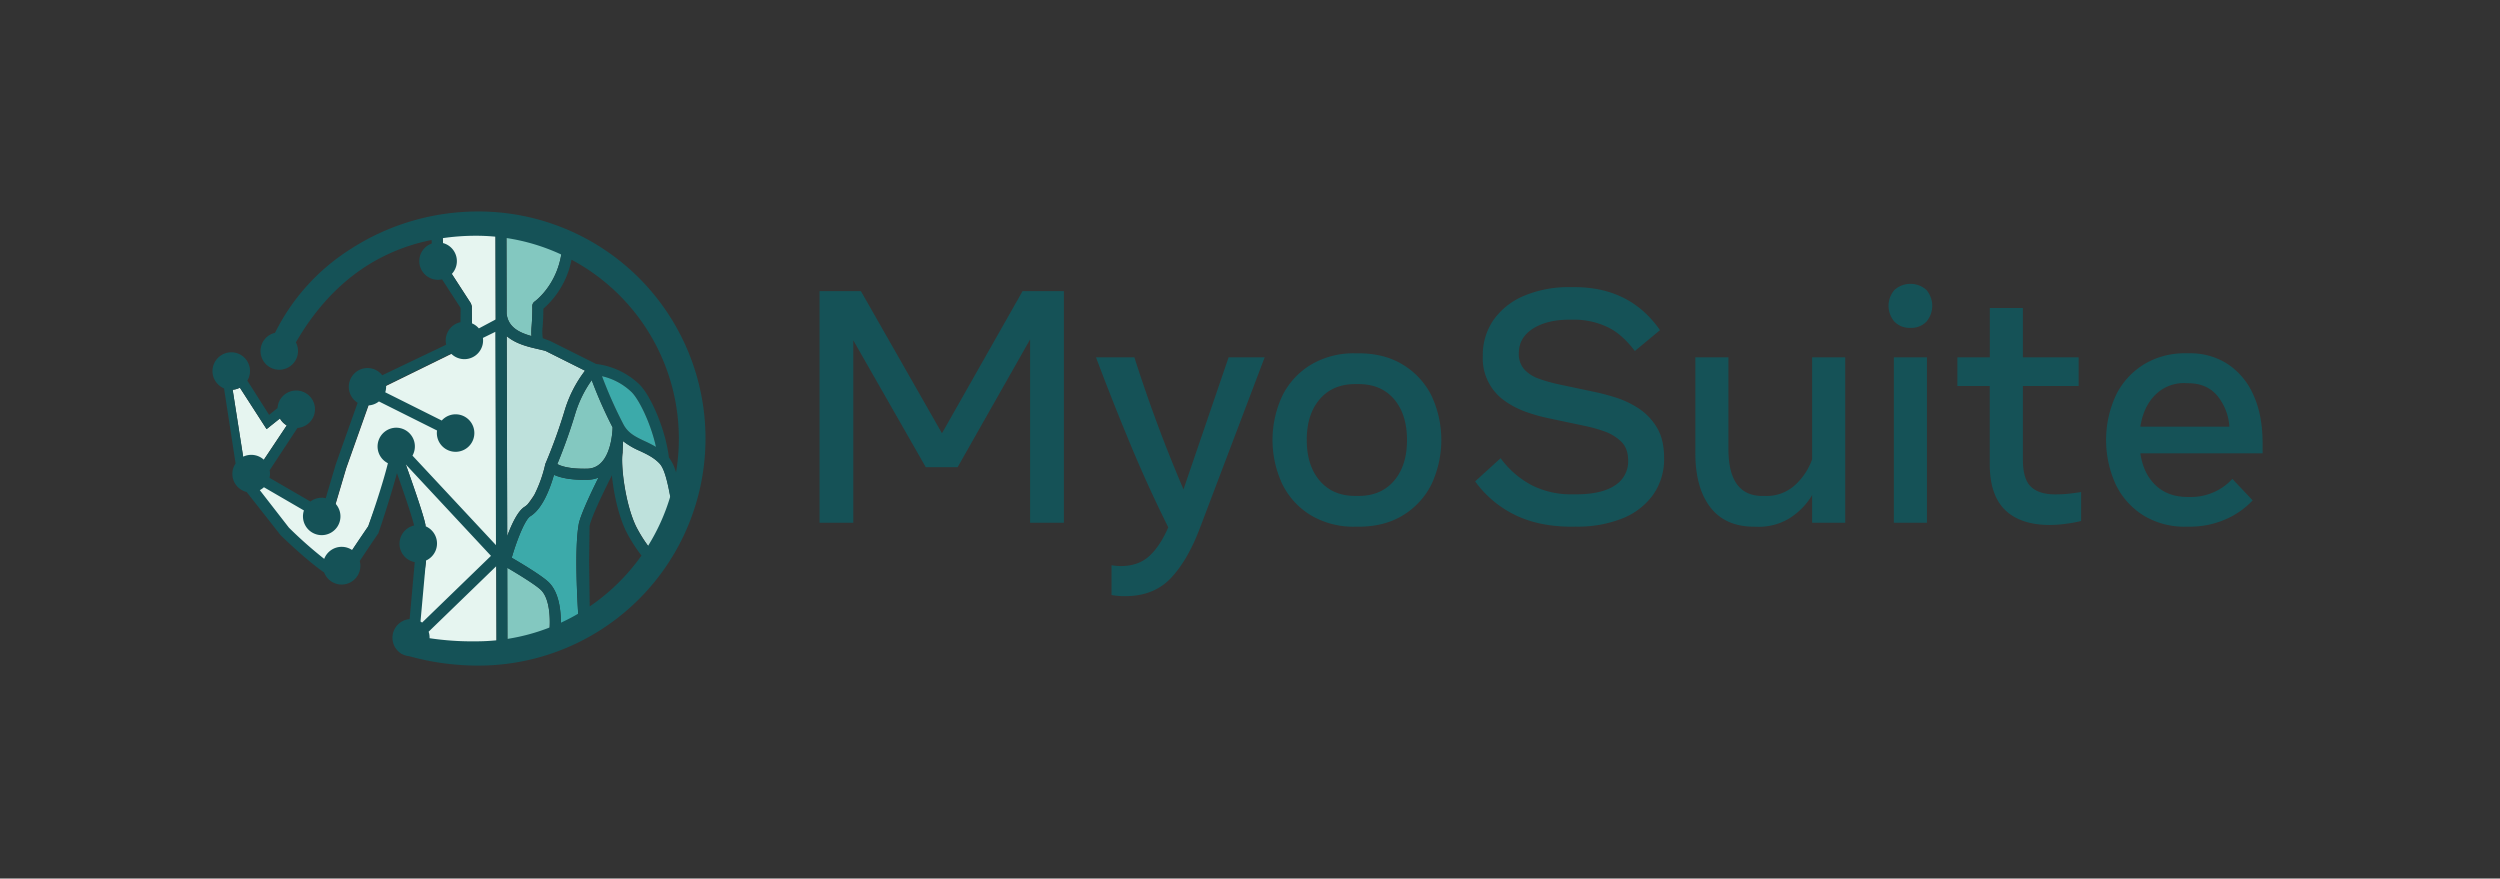 <svg xmlns="http://www.w3.org/2000/svg" viewBox="0 0 1133.4 398.29"><rect x="0" y="0" width="1133.4" height="398.29" fill="#333333" stroke="none"/><defs><style>.cls-1{fill:#e6f5f0;}.cls-2{fill:#83c8c0;}.cls-3{fill:#155257;}.cls-4{fill:#bee1dc;}.cls-5{fill:#3caaaa;}</style></defs><g id="Layer_7" data-name="Layer 7"><path class="cls-1" d="M108.74,175.75a8.52,8.52,0,0,1-3.28.94l4.77,30.45,9.3,1.42L130,192.87a8.39,8.39,0,0,1-3.09-3.17l-6.06,4.83Z"/><path class="cls-2" d="M249,286.46c.47-3.8.7-14.61-3.74-19-2.41-2.37-10.55-7.33-15.32-10.12l.09,35.06a93.09,93.09,0,0,0,19-5.12v-.57A2.64,2.64,0,0,1,249,286.46Z"/><path class="cls-3" d="M371.55,237V132H390.3l36.75,64.43L463.58,132h18.75V237H467v-83.1l-32.85,57.9H419.7l-32.85-57.52V237Z"/><path class="cls-3" d="M510,270.28a33.48,33.48,0,0,1-6.07-.52v-13.5a27.58,27.58,0,0,0,4.2.37q7.88,0,12.82-4.46t8.7-13.09q-9.23-18.53-17.32-38T496.88,162h17.4q4.8,15.08,10.38,30.11t11.89,29.74L557,162h16.35l-29.33,77.33q-5.62,14.85-13.35,22.91T510,270.28Z"/><path class="cls-3" d="M614.33,238.78a37.86,37.86,0,0,1-19.84-5.06,34.12,34.12,0,0,1-13-13.95,47.3,47.3,0,0,1,0-40.61,34.17,34.17,0,0,1,13-13.92,37.86,37.86,0,0,1,19.84-5.06H616q11.47,0,19.87,5.06a34.37,34.37,0,0,1,13,13.92,47.39,47.39,0,0,1,0,40.61,34.32,34.32,0,0,1-13,13.95q-8.4,5.06-19.87,5.06Zm.07-13.95h1.5q10.27,0,16.13-6.9t5.85-18.45q0-11.62-5.85-18.49t-16.13-6.86h-1.5q-10.2,0-16.09,6.86t-5.88,18.49q0,11.55,5.88,18.45T614.4,224.83Z"/><path class="cls-3" d="M712.57,238.78q-14.77,0-25.65-5.29a48.31,48.31,0,0,1-18.15-15.26l11.55-10.5a41.27,41.27,0,0,0,14.37,12.38,39.4,39.4,0,0,0,17.81,4h1.87q11.77,0,17.78-4.05a12.84,12.84,0,0,0,6-11.25q0-5.55-3.19-8.62a20.77,20.77,0,0,0-7.69-4.65,65.66,65.66,0,0,0-8.55-2.4l-17-3.6a78.83,78.83,0,0,1-9.41-2.63,39.79,39.79,0,0,1-9.64-4.84,23.48,23.48,0,0,1-10.43-20.66A27.83,27.83,0,0,1,677.14,145,32.06,32.06,0,0,1,691,134.08a51.94,51.94,0,0,1,20.93-3.9h1.87q25.2,0,38.78,19.5l-11.4,9.45Q735,151,728.17,148a35.37,35.37,0,0,0-14.7-3.08H711.6q-10.27,0-16.65,4.09t-6.38,11.14a10.49,10.49,0,0,0,2.48,7.31,16.13,16.13,0,0,0,6.64,4.24,70,70,0,0,0,9,2.55l17,3.6q3.53.75,8.66,2.32a42.6,42.6,0,0,1,10.2,4.76,26.85,26.85,0,0,1,8.48,8.67q3.4,5.48,3.41,14a28.16,28.16,0,0,1-5,16.73A31.39,31.39,0,0,1,735.6,235a54.74,54.74,0,0,1-21.15,3.75Z"/><path class="cls-3" d="M795.22,238.78q-13,0-19.8-8.77t-6.82-24.68V162h15v41.55q0,21.3,15.45,21.3h1.5a19,19,0,0,0,13-4.72,28.63,28.63,0,0,0,8-11.93V162h15v75h-15V224.46A31.69,31.69,0,0,1,811.24,235a26.79,26.79,0,0,1-14.37,3.82Z"/><path class="cls-3" d="M866.1,148.63a9.5,9.5,0,0,1-7.24-2.81,11,11,0,0,1,0-14.36,10.86,10.86,0,0,1,14.51,0,11.12,11.12,0,0,1,0,14.36A9.47,9.47,0,0,1,866.1,148.63ZM858.6,237V162h15v75Z"/><path class="cls-3" d="M929.4,238q-13.35,0-20.33-6.75t-7-20.78V175H887.4V162h14.7V139.63h15V162h25.27V175H917.1v33.38q0,8.85,3.67,12.3t10.88,3.45a57.07,57.07,0,0,0,6.18-.3q2.74-.3,5.67-.75v13.12a60.85,60.85,0,0,1-6.75,1.24A57.9,57.9,0,0,1,929.4,238Z"/><path class="cls-3" d="M991,238.78A35.74,35.74,0,0,1,972,233.83,33.83,33.83,0,0,1,959.36,220a48.53,48.53,0,0,1,0-41A34,34,0,0,1,972,165.17a35.48,35.48,0,0,1,18.94-5h1.65a31.05,31.05,0,0,1,17.29,4.84A32.11,32.11,0,0,1,1021.57,179q4.2,9.1,4.2,21.94v4.57H970.35q1.35,9.22,6.93,14.51t14.59,5.29h1.5a25.17,25.17,0,0,0,10.35-2.21,24.54,24.54,0,0,0,8.33-6l9.22,9.75a37,37,0,0,1-12.56,8.7,40.14,40.14,0,0,1-16.09,3.22Zm-.45-65.1A18.3,18.3,0,0,0,977.13,179q-5.36,5.28-6.78,14.44h40.35a24.39,24.39,0,0,0-5.44-14q-4.77-5.7-13.24-5.7Z"/><path class="cls-3" d="M190.09,290.47l.08-.08-.07,0Z"/><path class="cls-2" d="M229.68,142.29c.74,6,5.46,8.43,11.25,10.07a33.76,33.76,0,0,1,.09-4.62c.41-5.47.3-8.87.3-8.9a2.49,2.49,0,0,1,1.05-2.13c.46-.33,10.5-7.72,12.33-23a93.85,93.85,0,0,0-25.11-7.6Z"/><path class="cls-4" d="M304.44,228c-1.37-7.43-2.78-15.11-5.37-17.85s-5.65-4.18-8.9-5.71a34.35,34.35,0,0,1-7.69-4.48l-.19,4.94c0,.1,0,.21,0,.31-.89,5.33,1,22.63,6,33.25a66.58,66.58,0,0,0,6.87,10.78,93.9,93.9,0,0,0,9.51-20.21C304.56,228.73,304.5,228.39,304.44,228Z"/><path class="cls-4" d="M247.17,210.61a3.17,3.17,0,0,1,.28-.78,237.89,237.89,0,0,0,8.41-23.26,56.22,56.22,0,0,1,9.36-18.51l-17.89-8.95-.27-.1s-2.17-.53-3.72-.89c-3.77-.87-9.49-2.2-13.63-5.75l.23,90.69c2.06-5.53,4.85-11.46,7.87-13.29a8,8,0,0,0,1.36-1.1c1-1.3,2.07-2.85,3.15-4.47A59.72,59.72,0,0,0,247.17,210.61Z"/><path class="cls-5" d="M262.34,237.84s0-.07,0-.1c.75-4.09,5.28-13.77,9-21.22a14.15,14.15,0,0,1-5,1c-7.79.17-12.45-1-15.2-2.26-1.55,5.47-5,15.34-10.74,18.8-2.33,1.42-6,10.5-8.42,18.81,4,2.35,13.65,8.06,16.81,11.15,5.73,5.61,5.66,16.76,5.37,21.24q4.18-1.9,8.13-4.2C261.76,273,260.38,248.94,262.34,237.84Z"/><path class="cls-2" d="M260.65,188c-3.14,10.36-6.54,18.86-8,22.38,1.59.89,5.41,2.28,13.6,2.1,9.36-.2,11.1-12.69,11.43-17.48l.05-1.28a201,201,0,0,1-9.46-21.4A52.52,52.52,0,0,0,260.65,188Z"/><path class="cls-1" d="M225,256.67l0,0-.25-106.15h0l-.09-45c-3.14-.31-6.32-.48-9.54-.48a94.37,94.37,0,0,0-14.46,1.11l.56,12.47,12.3,19,.4,1.28.1,16.93-42.17,20.69-3.53,3.82-11.32,31.88-7.39,24.92-4.79-2.75c-1.08-.77-9.11-6.44-13.87-9.91-3-2.15-13.39-5.83-15.61-6.34,2.37,10.3,15.82,21.38,21.26,30.09,4.59,3.33,17.46,10.14,17.88,9.3,1.19-2.37,10.93-16.56,12.51-18.87,4.55-12.78,12.41-33.93,17-28,3.56,10,8.2,23.35,8.91,27.4a1.81,1.81,0,0,1,0,.4l.22,16.08a2.09,2.09,0,0,1,0,.25l-5.29,35,2.4.74a94.91,94.91,0,0,0,34.9,2.79Z"/><path class="cls-3" d="M215.83,95.88a106.37,106.37,0,0,0-56.83,17,94.62,94.62,0,0,0-34.31,38,8.48,8.48,0,0,0-.84,16.29,8.35,8.35,0,0,0,2.75.46,8.5,8.5,0,0,0,7.64-12.23c0-.07-.07-.12-.1-.19,9-15.54,20.25-27.49,33.53-35.58a86.18,86.18,0,0,1,28-10.82l.07,1.58a8.47,8.47,0,0,0,.08,16,8.31,8.31,0,0,0,2.75.46,8,8,0,0,0,1.84-.21l8.42,13-.06,6.43a8.45,8.45,0,0,0-6.47,10.2l-29,13.86a8.44,8.44,0,0,0-3.94-2.82,8.68,8.68,0,0,0-2.76-.46,8.5,8.5,0,0,0-8,5.75,8.5,8.5,0,0,0,3.54,10l-9.92,27.93-4.54,15.33a8,8,0,0,0-1.83-.21,8.44,8.44,0,0,0-5.11,1.73l-18.56-10.76a8.59,8.59,0,0,0,.08-3.46L134.87,194a8.48,8.48,0,0,0,2.18-16.49,8.31,8.31,0,0,0-2.75-.46,8.45,8.45,0,0,0-8.47,7.94L122,188.08l-9.87-15.52A8.48,8.48,0,0,0,105,159.72h-.17a8.53,8.53,0,0,0-8.49,8.34,8.41,8.41,0,0,0,2.37,6.05,8.58,8.58,0,0,0,2.87,2l5.23,34a8.42,8.42,0,0,0,4.3,12.73,5.6,5.6,0,0,0,.7.2l15.38,19.56s11.3,11.11,19.77,16.95a8.44,8.44,0,0,0,5.17,5,8.35,8.35,0,0,0,2.75.46,8.5,8.5,0,0,0,8.22-10.66c2.26-3.51,5.88-8.86,8.48-12.66,0,0,5.39-15.89,8.38-27.2,3.3,9.33,6.88,19.79,7.78,23.75a8.48,8.48,0,0,0-.88,16.3,7,7,0,0,0,1.17.31l-2.32,25.82A8.49,8.49,0,0,0,182,296.38l0,.08.43.13a7.9,7.9,0,0,0,1.11.48,8.63,8.63,0,0,0,1.93.41,116.53,116.53,0,0,0,30.42,4.27,102.94,102.94,0,1,0,0-205.87Zm-11,28.32a8.49,8.49,0,0,0-3.43-13.84l-.6-.17-.1-2.22a104.13,104.13,0,0,1,15.16-1.09c3,0,5.88.15,8.76.42l.1,37.53-7.62,4.06a8.4,8.4,0,0,0-3.15-2.3l-.07-7.76-.4-1.28Zm-49,85.15,0,.07Zm-47.06-33.6,12.1,18.78,6.06-4.83a8.39,8.39,0,0,0,3.09,3.17l-10.38,15.57a8.45,8.45,0,0,0-9.39-1.39l-4.76-30.36A8.52,8.52,0,0,0,108.74,175.75Zm70.87,18.15a8.5,8.5,0,0,0-8,5.75A8.49,8.49,0,0,0,175.86,210c-1.74,7.09-5.3,18.34-8.94,28.57-1,1.45-4.51,6.6-7.27,10.8a8.45,8.45,0,0,0-2-1,8.64,8.64,0,0,0-2.76-.46,8.49,8.49,0,0,0-7.91,5.46,189.88,189.88,0,0,1-16-14.16l-13.2-17a8.43,8.43,0,0,0,1.87-1.32l18.14,10.53a8.51,8.51,0,0,0,5.31,10.73,8.31,8.31,0,0,0,2.75.46,8.5,8.5,0,0,0,7.63-12.24,8.42,8.42,0,0,0-1.34-2l0-.22,4.77-16.07,10-28.27a8.46,8.46,0,0,0,4.88-1.81l26.34,13.17a8.5,8.5,0,0,0,5.67,9.2,8.31,8.31,0,0,0,2.75.46,8.5,8.5,0,0,0,2.76-16.54,8.68,8.68,0,0,0-2.76-.46,8.47,8.47,0,0,0-6.28,2.82l-25.61-12.8a8.41,8.41,0,0,0,.37-3.1l29.47-14.45a8.53,8.53,0,0,0,6.05,2.53,8.49,8.49,0,0,0,8-5.74,8.34,8.34,0,0,0,.38-3.89l5.67-2.78.25,96.72L187,206.56a8.5,8.5,0,0,0-4.64-12.2A8.68,8.68,0,0,0,179.61,193.9Zm11,87.85,2.44-27.06a2.09,2.09,0,0,0,0-.25v-.29a8.48,8.48,0,0,0-.2-15.59v-.2a1.81,1.81,0,0,0,0-.4c-.71-4.05-5.35-17.44-8.91-27.4L222.59,252l-31.22,30.25Q191,282,190.62,281.75Zm25.21,9a130.49,130.49,0,0,1-21.1-1.41,8.22,8.22,0,0,0-.43-2.95L225,256.67l.08,33.62C222,290.59,219,290.75,215.83,290.75Zm13.76-182.84a91.4,91.4,0,0,1,24.85,7.48c-2.34,14.12-11.63,21-12.07,21.32a2.49,2.49,0,0,0-1.05,2.13s.11,3.43-.3,8.9a33.76,33.76,0,0,0-.09,4.62c-5.79-1.64-10.51-4.11-11.25-10.07Zm.12,44.46c4.14,3.55,9.86,4.88,13.63,5.75,1.55.36,3.72.89,3.72.89l.27.1,17.89,8.95a56.22,56.22,0,0,0-9.36,18.51,237.89,237.89,0,0,1-8.41,23.26,3.17,3.17,0,0,0-.28.78,59.72,59.72,0,0,1-4.85,13.59,18.11,18.11,0,0,1-3.15,4.47,8,8,0,0,1-1.36,1.1c-3,1.83-5.81,7.76-7.87,13.29Zm48,41.37-.05,1.28c-.33,4.79-2.07,17.28-11.43,17.48-8.19.18-12-1.21-13.6-2.1,1.47-3.52,4.87-12,8-22.38a52.52,52.52,0,0,1,7.61-15.68A201,201,0,0,0,277.72,193.74Zm-4.8-23.2a28.71,28.71,0,0,1,13.41,7.18c3.31,3.26,8.66,13.93,11.06,24.85A54.75,54.75,0,0,0,292.3,200c-4.1-1.93-7.65-3.6-9.78-7.84a1.09,1.09,0,0,1-.08-.15A199,199,0,0,1,272.92,170.54Zm-23.7,113.92a91,91,0,0,1-19.16,5.19L230,257.46c4.77,2.79,12.91,7.75,15.32,10.12C249.1,271.29,249.48,279.71,249.22,284.46Zm13.12-46.62c-1.76,10-.82,30.53-.22,40.38q-3.81,2.23-7.85,4.1c0-5.32-.75-13.69-5.47-18.32-3.16-3.09-12.76-8.8-16.81-11.15,2.39-8.31,6.09-17.39,8.42-18.81,5.71-3.46,9.19-13.33,10.74-18.8,2.75,1.27,7.41,2.43,15.2,2.26a14.15,14.15,0,0,0,5-1c-3.69,7.45-8.22,17.13-9,21.22C262.35,237.77,262.35,237.8,262.34,237.84Zm5,37.07-.28-20.57.22-15.86c.8-4,6.14-15.07,10.12-23,.77,7.8,2.76,17.64,6.31,25.12a68,68,0,0,0,7.11,11.27A92.65,92.65,0,0,1,267.37,274.91Zm26.43-27.43a58.15,58.15,0,0,1-5.55-9c-5-10.62-6.89-27.92-6-33.25,0-.1,0-.21,0-.31l.19-4.94a34.35,34.35,0,0,0,7.69,4.48c3.25,1.53,6.32,3,8.9,5.71,2.26,2.39,3.62,8.54,4.84,15A91.91,91.91,0,0,1,293.8,247.48Zm9.48-40c-1.54-13-8.28-28.18-13.44-33.27A34.39,34.39,0,0,0,270.18,165l-.21-.13-20.52-10.26-.24-.1-3.14-1.18a20.3,20.3,0,0,1-.06-5.18c.28-3.81.33-6.65.32-8.18a39.65,39.65,0,0,0,12.78-22.22,92,92,0,0,1,48.66,81.1,93.12,93.12,0,0,1-1.28,15.31A20.7,20.7,0,0,0,303.28,207.43Z"/><path class="cls-5" d="M272.92,170.54A199,199,0,0,0,282.44,192a1.09,1.09,0,0,0,.08.15c2.13,4.24,5.68,5.91,9.78,7.84a54.75,54.75,0,0,1,5.09,2.61c-2.4-10.92-7.75-21.59-11.06-24.85A28.71,28.71,0,0,0,272.92,170.54Z"/></g></svg>